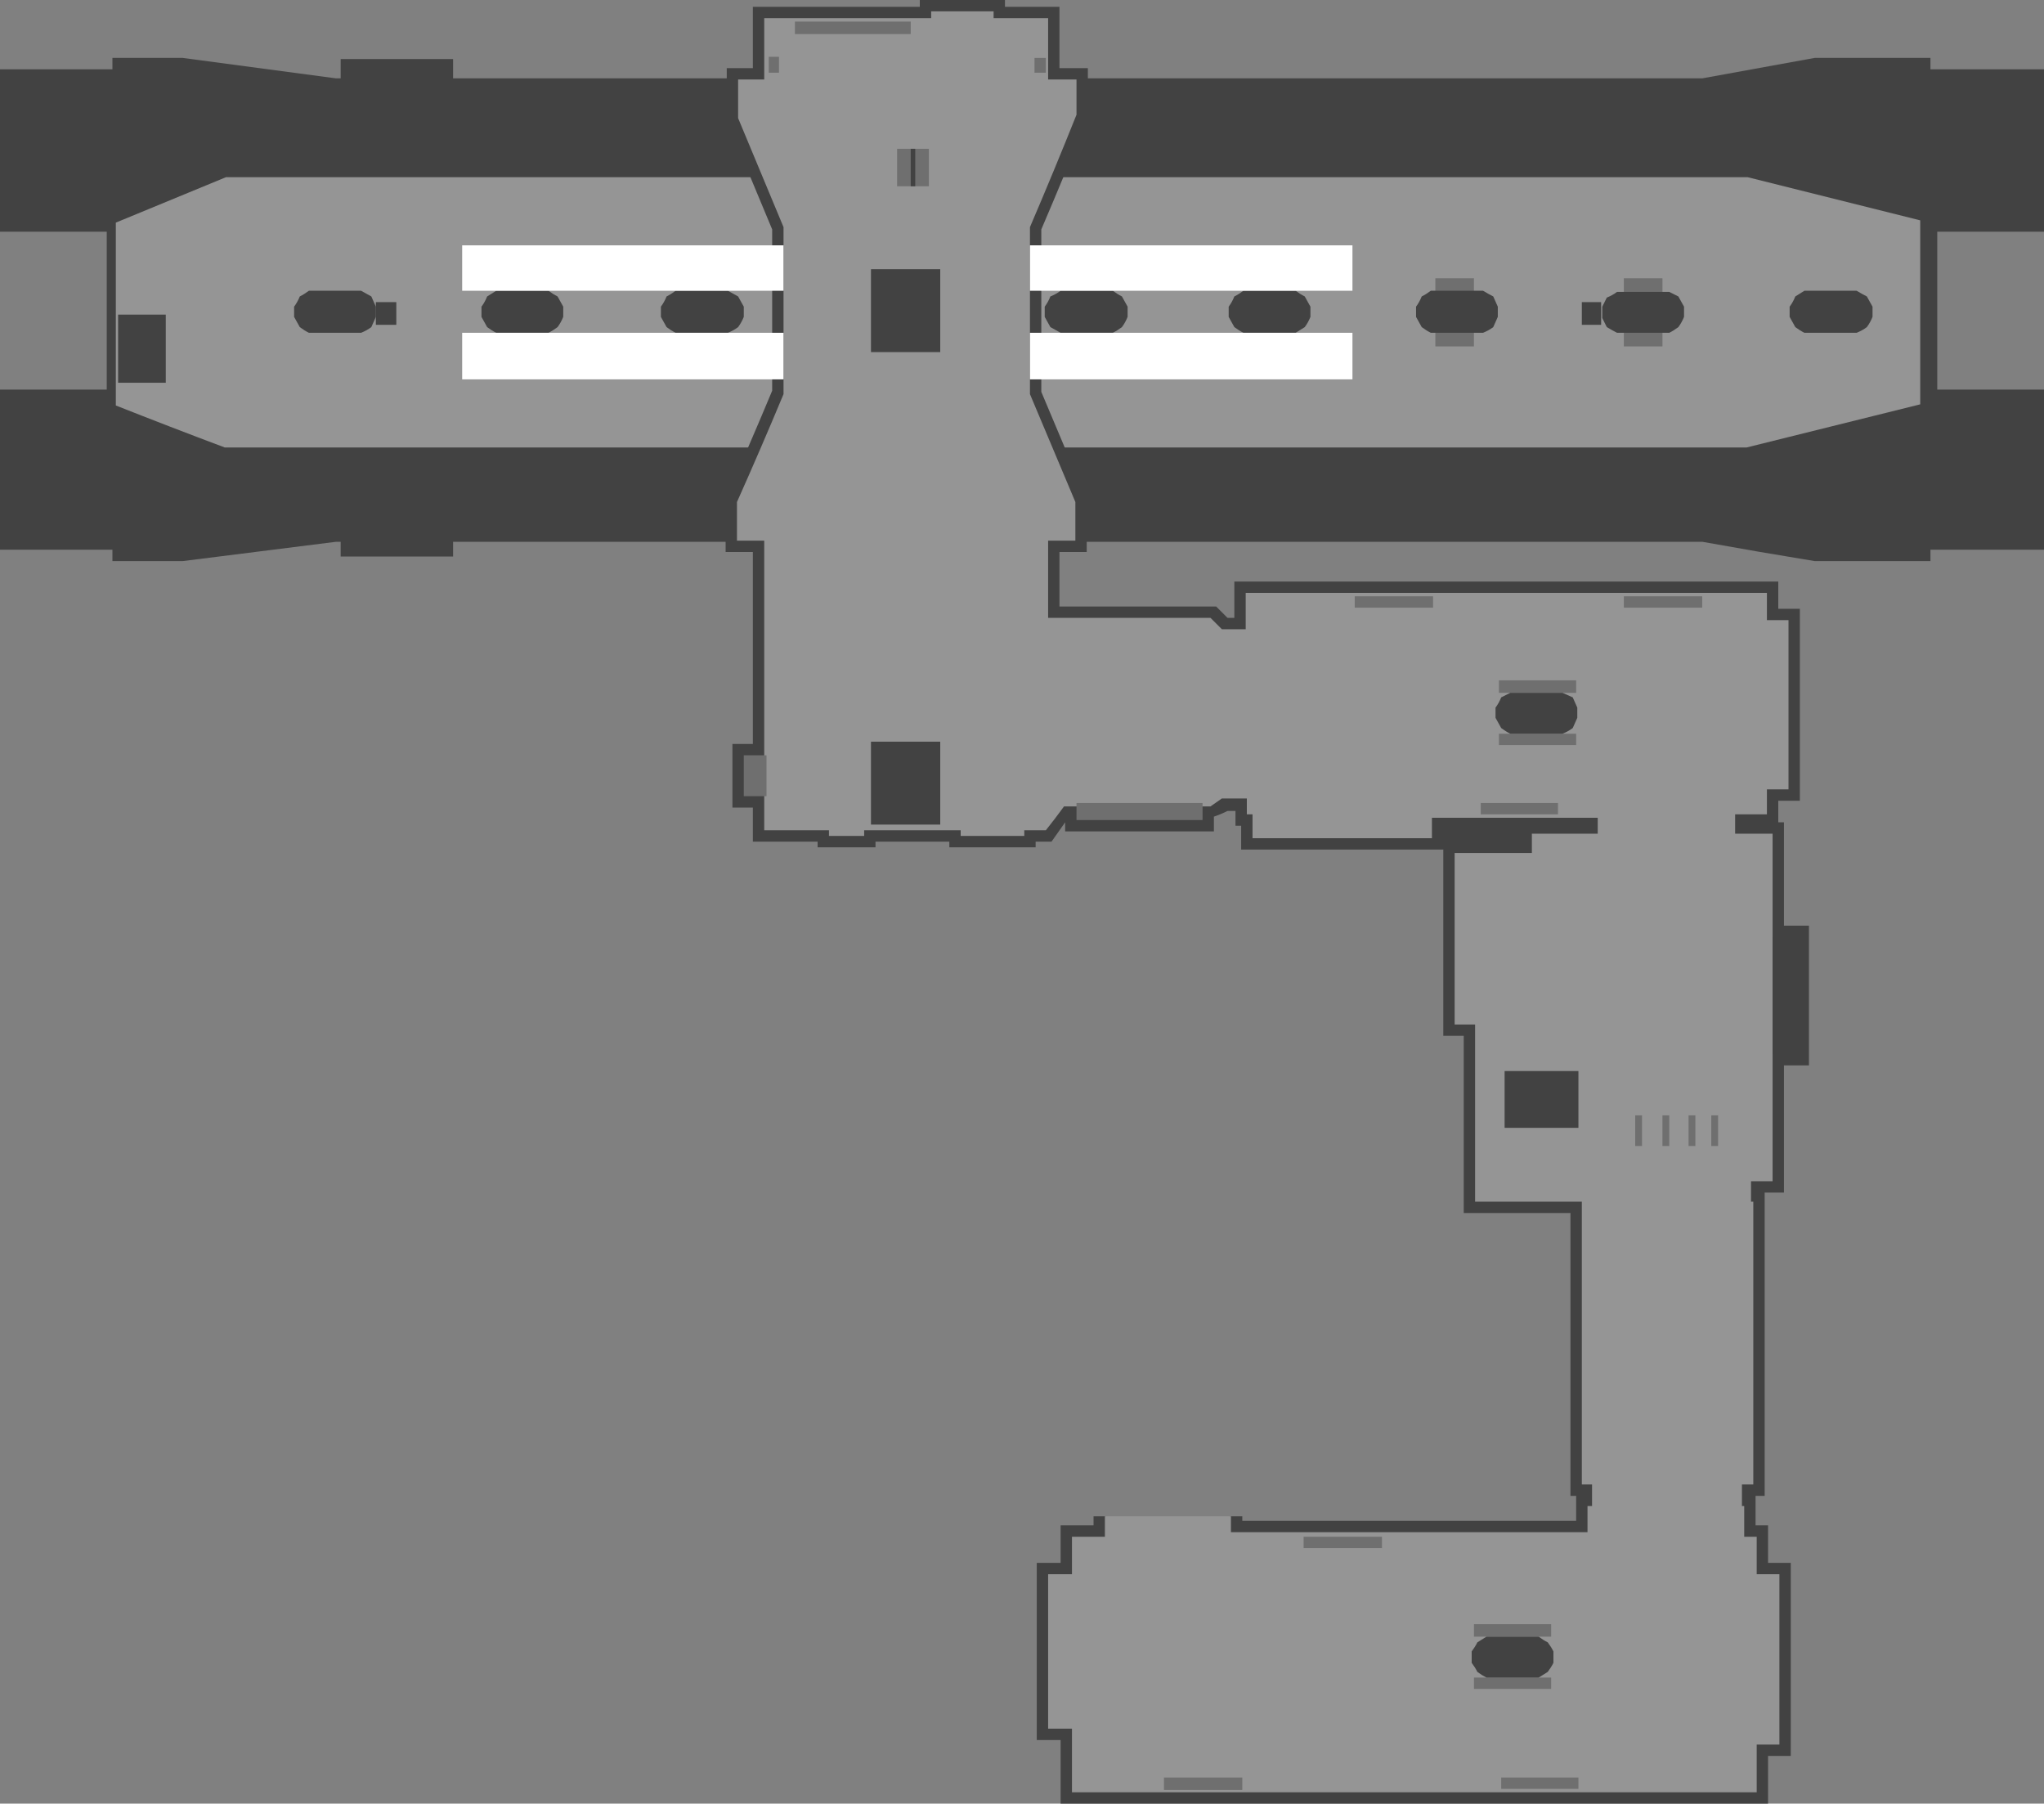 <?xml version="1.0" encoding="UTF-8" standalone="no"?>
<svg xmlns:ffdec="https://www.free-decompiler.com/flash" xmlns:xlink="http://www.w3.org/1999/xlink" ffdec:objectType="shape" height="794.0px" width="900.0px" xmlns="http://www.w3.org/2000/svg">
  <rect width="100%" height="100%" fill="#808080" stroke="none"/>
  <g transform="matrix(1.0, 0.0, 0.0, 1.0, 499.8, 499.95)">
    <path d="M-452.8 -397.95 L-499.8 -397.95 -499.8 -469.45 -450.3 -469.45 -450.3 -474.45 -419.3 -474.45 -351.8 -465.45 -349.8 -465.45 -349.8 -473.95 -300.3 -473.95 -300.3 -465.45 249.7 -465.45 299.2 -474.45 350.2 -474.45 350.2 -469.45 400.2 -469.45 400.2 -397.95 353.2 -397.95 353.2 -328.45 400.2 -328.45 400.2 -257.95 350.2 -257.95 350.2 -252.95 299.2 -252.95 Q274.7 -256.95 249.7 -261.45 L-300.3 -261.45 -300.3 -254.95 -349.8 -254.95 -349.8 -261.45 -351.8 -261.45 -419.3 -252.95 -450.3 -252.95 -450.3 -257.95 -499.8 -257.95 -499.8 -328.45 -452.8 -328.45 -452.8 -397.95" fill="#424242" fill-rule="evenodd" stroke="none"/>
    <path d="M-400.3 -421.95 L269.7 -421.95 345.7 -402.95 345.7 -321.95 269.2 -302.95 -400.8 -302.95 Q-424.8 -311.95 -448.8 -321.45 L-448.8 -401.95 -400.3 -421.95" fill="#959595" fill-rule="evenodd" stroke="none"/>
    <path d="M232.2 -377.45 L232.2 -347.45 215.2 -347.45 215.2 -377.45 232.2 -377.45" fill="#6f6f6f" fill-rule="evenodd" stroke="none"/>
    <path d="M149.2 -377.45 L149.2 -347.45 132.2 -347.45 132.2 -377.45 149.2 -377.45" fill="#6f6f6f" fill-rule="evenodd" stroke="none"/>
    <path d="M290.7 -355.95 L288.2 -360.45 288.2 -364.95 Q289.7 -366.95 290.7 -369.45 L294.7 -371.95 317.7 -371.95 Q320.2 -370.45 322.2 -369.45 L324.7 -364.95 324.7 -360.45 Q323.7 -357.95 322.2 -355.95 320.2 -354.45 317.7 -353.45 L294.7 -353.45 Q292.7 -354.45 290.7 -355.95" fill="#424242" fill-rule="evenodd" stroke="none"/>
    <path d="M207.7 -355.95 L205.7 -359.95 205.7 -364.95 207.7 -368.95 Q210.2 -369.95 212.2 -371.45 L235.2 -371.45 239.2 -369.45 241.7 -364.95 241.7 -360.45 Q240.7 -357.95 239.2 -355.95 237.2 -354.45 235.2 -353.45 L212.2 -353.45 Q210.2 -354.45 207.7 -355.95" fill="#424242" fill-rule="evenodd" stroke="none"/>
    <path d="M126.2 -369.45 Q128.2 -370.45 130.2 -371.95 L153.2 -371.95 Q155.7 -370.45 157.7 -369.45 L159.7 -364.95 159.7 -360.45 157.7 -355.95 Q155.7 -354.45 153.2 -353.45 L130.2 -353.45 Q128.2 -354.45 126.2 -355.95 L123.7 -360.45 123.7 -364.95 Q125.2 -366.95 126.2 -369.45" fill="#424242" fill-rule="evenodd" stroke="none"/>
    <path d="M47.7 -371.95 L70.7 -371.95 Q72.7 -370.45 74.7 -369.45 L77.2 -364.95 77.2 -360.45 Q76.2 -357.95 74.7 -355.95 L70.7 -353.45 47.7 -353.45 Q45.7 -354.45 43.7 -355.95 L41.2 -360.45 41.2 -364.95 Q42.7 -366.95 43.7 -369.45 45.7 -370.45 47.7 -371.95" fill="#424242" fill-rule="evenodd" stroke="none"/>
    <path d="M-37.3 -369.45 Q-34.8 -370.45 -32.8 -371.95 L-9.8 -371.95 Q-7.8 -370.45 -5.8 -369.45 L-3.3 -364.95 -3.3 -360.45 Q-4.3 -357.95 -5.8 -355.95 -7.8 -354.45 -9.8 -353.45 L-32.8 -353.45 -37.3 -355.95 -39.8 -360.45 -39.8 -364.95 Q-38.3 -366.95 -37.3 -369.45" fill="#424242" fill-rule="evenodd" stroke="none"/>
    <path d="M-206.3 -355.95 L-208.8 -360.45 -208.8 -364.95 Q-207.3 -366.95 -206.3 -369.45 -204.3 -370.45 -202.3 -371.95 L-179.3 -371.95 -174.8 -369.45 -172.3 -364.95 -172.3 -360.45 Q-173.3 -357.95 -174.8 -355.95 -176.8 -354.45 -179.3 -353.45 L-202.3 -353.45 Q-204.3 -354.45 -206.3 -355.95" fill="#424242" fill-rule="evenodd" stroke="none"/>
    <path d="M-285.3 -369.45 L-281.3 -371.95 -258.3 -371.95 Q-256.3 -370.45 -254.3 -369.45 L-251.8 -364.95 -251.8 -360.45 Q-252.8 -357.95 -254.3 -355.95 -256.3 -354.45 -258.3 -353.45 L-281.3 -353.45 Q-283.3 -354.45 -285.3 -355.95 L-287.8 -360.45 -287.8 -364.95 Q-286.3 -366.95 -285.3 -369.45" fill="#424242" fill-rule="evenodd" stroke="none"/>
    <path d="M-363.8 -371.95 L-340.8 -371.95 -336.3 -369.45 -334.3 -364.95 -334.3 -360.45 -336.3 -355.95 Q-338.3 -354.45 -340.8 -353.45 L-363.8 -353.45 Q-365.8 -354.45 -367.8 -355.95 L-370.3 -360.45 -370.3 -364.95 Q-368.8 -366.95 -367.8 -369.45 -365.8 -370.45 -363.8 -371.95" fill="#424242" fill-rule="evenodd" stroke="none"/>
    <path d="M205.2 -366.95 L205.2 -356.95 196.7 -356.95 196.7 -366.95 205.2 -366.95" fill="#424242" fill-rule="evenodd" stroke="none"/>
    <path d="M-85.8 -381.45 L-85.8 -344.95 -116.3 -344.95 -116.3 -381.45 -85.8 -381.45" fill="#424242" fill-rule="evenodd" stroke="none"/>
    <path d="M-325.3 -366.95 L-325.3 -356.95 -334.3 -356.95 -334.3 -366.95 -325.3 -366.95" fill="#424242" fill-rule="evenodd" stroke="none"/>
    <path d="M-426.8 -361.45 L-426.8 -331.45 -447.8 -331.45 -447.8 -361.45 -426.8 -361.45" fill="#424242" fill-rule="evenodd" stroke="none"/>
    <path d="M-159.8 -398.95 L-179.8 -446.95 -179.8 -469.95 -168.3 -469.95 -168.3 -496.95 -94.8 -496.95 -94.8 -499.95 -57.3 -499.95 -57.3 -496.95 -33.3 -496.95 -33.3 -469.95 -20.8 -469.95 -20.8 -448.45 Q-30.8 -423.45 -41.3 -398.95 L-41.3 -327.45 -21.3 -279.95 -21.3 -256.95 -33.3 -256.95 -33.3 -232.95 35.7 -232.95 40.7 -227.95 43.7 -227.95 43.7 -243.95 283.2 -243.95 283.2 -231.95 292.7 -231.95 292.7 -147.45 283.2 -147.45 283.2 -137.95 285.7 -137.95 285.7 -92.45 296.7 -92.45 296.7 -30.95 285.7 -30.95 285.7 25.05 277.2 25.05 277.2 158.55 273.2 158.55 273.2 171.55 278.7 171.55 278.7 188.05 288.7 188.05 288.7 273.05 278.7 273.05 278.7 294.05 -32.8 294.05 -32.8 266.05 -43.3 266.05 -43.3 188.05 -32.8 188.05 -32.8 171.55 -18.3 171.55 -18.3 167.55 -13.3 167.55 Q-2.3 174.05 8.2 180.55 L42.2 167.55 47.2 167.55 47.2 169.55 194.2 169.55 194.2 158.55 191.7 158.55 191.7 34.05 144.7 34.05 144.7 -43.95 135.7 -43.95 135.7 -125.95 46.7 -125.95 46.7 -136.45 44.2 -136.45 44.2 -142.95 40.7 -142.95 Q37.7 -141.45 34.7 -140.45 L34.7 -133.95 -30.8 -133.95 -30.8 -137.95 -36.8 -129.45 -43.8 -129.45 -43.8 -126.95 -81.8 -126.95 -81.8 -129.45 -114.3 -129.45 -114.3 -126.95 -139.8 -126.95 -139.8 -129.45 -168.3 -129.45 -168.3 -144.45 -177.3 -144.45 -177.3 -172.45 -168.3 -172.45 -168.3 -256.95 -180.3 -256.95 -180.3 -280.45 Q-169.8 -303.95 -159.8 -327.95 L-159.8 -398.95" fill="#424242" fill-rule="evenodd" stroke="none"/>
    <path d="M-154.8 -399.95 L-174.8 -447.95 -174.8 -464.95 -163.3 -464.95 -163.3 -491.95 -89.8 -491.95 -89.8 -494.95 -62.3 -494.95 -62.3 -491.95 -38.3 -491.95 -38.3 -464.95 -25.8 -464.95 -25.8 -449.45 Q-35.8 -424.45 -46.3 -399.95 L-46.3 -326.45 -26.3 -278.95 -26.3 -261.95 -38.3 -261.95 -38.3 -227.95 33.2 -227.95 38.2 -222.95 48.7 -222.95 48.7 -238.95 278.2 -238.95 278.2 -226.95 287.7 -226.95 287.7 -152.45 278.2 -152.45 278.2 -141.45 264.2 -141.45 264.2 -132.95 280.7 -132.95 280.7 20.05 271.2 20.05 271.2 29.05 272.2 29.05 272.2 153.55 267.2 153.55 267.2 163.05 268.2 163.05 268.2 176.55 273.7 176.55 273.7 193.05 283.7 193.05 283.7 268.05 273.7 268.05 273.7 289.05 -27.8 289.05 -27.8 261.05 -38.3 261.05 -38.3 193.05 -27.8 193.05 -27.8 176.55 -13.3 176.55 -13.3 167.55 42.2 167.55 42.2 174.55 199.2 174.55 199.2 163.05 201.2 163.05 201.2 153.55 196.7 153.55 196.7 29.05 149.7 29.05 149.7 -48.95 140.7 -48.95 140.7 -124.45 174.7 -124.45 174.7 -132.95 203.7 -132.95 203.7 -139.95 130.7 -139.95 130.7 -130.95 51.7 -130.95 51.7 -141.45 49.2 -141.45 49.2 -148.45 38.2 -148.45 33.2 -144.95 -31.3 -144.95 Q-35.3 -139.45 -39.3 -134.45 L-48.8 -134.45 -48.8 -131.95 -76.8 -131.95 -76.8 -134.45 -119.3 -134.45 -119.3 -131.95 -134.8 -131.95 -134.8 -134.45 -163.3 -134.45 -163.3 -261.95 -175.3 -261.95 -175.3 -278.95 Q-164.8 -302.45 -154.8 -326.45 L-154.8 -399.95" fill="#959595" fill-rule="evenodd" stroke="none"/>
    <path d="M-90.8 -434.45 L-90.8 -417.95 -104.8 -417.95 -104.8 -434.45 -90.8 -434.45" fill="#6f6f6f" fill-rule="evenodd" stroke="none"/>
    <path d="M-98.8 -490.45 L-98.8 -484.95 -149.8 -484.95 -149.8 -490.45 -98.8 -490.45" fill="#6f6f6f" fill-rule="evenodd" stroke="none"/>
    <path d="M-44.3 -474.45 L-39.3 -474.45 -39.3 -467.95 -44.3 -467.95 -44.3 -474.45" fill="#6f6f6f" fill-rule="evenodd" stroke="none"/>
    <path d="M-156.8 -474.95 L-156.8 -467.95 -161.3 -467.95 -161.3 -474.95 -156.8 -474.95" fill="#6f6f6f" fill-rule="evenodd" stroke="none"/>
    <path d="M-162.3 -167.45 L-162.3 -149.45 -172.3 -149.45 -172.3 -167.45 -162.3 -167.45" fill="#6f6f6f" fill-rule="evenodd" stroke="none"/>
    <path d="M29.7 -146.45 L29.7 -138.95 -25.8 -138.95 -25.8 -146.45 29.7 -146.45" fill="#6f6f6f" fill-rule="evenodd" stroke="none"/>
    <path d="M183.2 243.55 L149.2 243.55 149.2 238.55 183.2 238.55 183.2 243.55" fill="#6f6f6f" fill-rule="evenodd" stroke="none"/>
    <path d="M183.2 220.55 L149.2 220.55 149.2 215.05 183.2 215.05 183.2 220.55" fill="#6f6f6f" fill-rule="evenodd" stroke="none"/>
    <path d="M108.7 181.55 L74.2 181.55 74.2 176.55 108.7 176.55 108.7 181.55" fill="#6f6f6f" fill-rule="evenodd" stroke="none"/>
    <path d="M47.2 288.05 L12.7 288.05 12.7 282.55 47.2 282.55 47.2 288.05" fill="#6f6f6f" fill-rule="evenodd" stroke="none"/>
    <path d="M195.2 287.55 L161.2 287.55 161.2 282.55 195.2 282.55 195.2 287.55" fill="#6f6f6f" fill-rule="evenodd" stroke="none"/>
    <path d="M249.7 -232.45 L215.2 -232.45 215.2 -237.45 249.7 -237.45 249.7 -232.45" fill="#6f6f6f" fill-rule="evenodd" stroke="none"/>
    <path d="M131.2 -232.45 L96.7 -232.45 96.7 -237.45 131.2 -237.45 131.2 -232.45" fill="#6f6f6f" fill-rule="evenodd" stroke="none"/>
    <path d="M186.2 -141.45 L152.2 -141.45 152.2 -146.45 186.2 -146.45 186.2 -141.45" fill="#6f6f6f" fill-rule="evenodd" stroke="none"/>
    <path d="M220.2 4.55 L220.2 -8.95 223.2 -8.95 223.2 4.55 220.2 4.55" fill="#6f6f6f" fill-rule="evenodd" stroke="none"/>
    <path d="M232.2 4.55 L232.2 -8.95 235.2 -8.95 235.2 4.55 232.2 4.55" fill="#6f6f6f" fill-rule="evenodd" stroke="none"/>
    <path d="M243.7 4.55 L243.7 -8.95 246.7 -8.95 246.7 4.55 243.7 4.55" fill="#6f6f6f" fill-rule="evenodd" stroke="none"/>
    <path d="M253.7 4.55 L253.7 -8.95 256.7 -8.95 256.7 4.55 253.7 4.55" fill="#6f6f6f" fill-rule="evenodd" stroke="none"/>
    <path d="M194.2 -171.95 L160.2 -171.95 160.2 -176.95 194.2 -176.95 194.2 -171.95" fill="#6f6f6f" fill-rule="evenodd" stroke="none"/>
    <path d="M194.2 -194.95 L160.2 -194.95 160.2 -200.45 194.2 -200.45 194.2 -194.95" fill="#6f6f6f" fill-rule="evenodd" stroke="none"/>
    <path d="M-85.8 -381.45 L-85.8 -344.95 -116.3 -344.95 -116.3 -381.45 -85.8 -381.45" fill="#424242" fill-rule="evenodd" stroke="none"/>
    <path d="M-85.8 -173.45 L-85.8 -136.95 -116.3 -136.95 -116.3 -173.45 -85.8 -173.45" fill="#424242" fill-rule="evenodd" stroke="none"/>
    <path d="M-96.8 -434.45 L-96.8 -417.95 -98.8 -417.95 -98.8 -434.45 -96.8 -434.45" fill="#424242" fill-rule="evenodd" stroke="none"/>
    <path d="M184.2 232.05 Q183.2 234.05 181.7 236.05 L177.7 238.55 154.7 238.55 Q152.7 237.55 150.7 236.05 149.7 234.05 148.2 232.05 L148.2 227.05 Q149.7 225.05 150.7 223.05 L154.7 220.55 177.7 220.55 Q179.7 222.05 181.7 223.05 183.2 225.05 184.2 227.05 L184.2 232.05" fill="#424242" fill-rule="evenodd" stroke="none"/>
    <path d="M194.7 -183.95 L192.7 -179.45 Q190.7 -177.95 188.2 -176.95 L165.2 -176.95 Q163.2 -177.95 161.2 -179.45 L158.7 -183.95 158.7 -188.45 Q160.2 -190.45 161.2 -192.95 L165.2 -194.95 188.2 -194.95 192.7 -192.95 194.7 -188.45 194.7 -183.95" fill="#424242" fill-rule="evenodd" stroke="none"/>
    <path d="M291.7 -35.95 L280.7 -35.95 280.7 -87.45 291.7 -87.45 291.7 -35.95" fill="#424242" fill-rule="evenodd" stroke="none"/>
    <path d="M195.2 -3.45 L162.7 -3.45 162.7 -28.45 195.2 -28.45 195.2 -3.45" fill="#424242" fill-rule="evenodd" stroke="none"/>
    <path d="M-46.3 -353.45 L95.7 -353.45 95.7 -332.95 -46.3 -332.95 -46.3 -353.45" fill="#ffffff" fill-rule="evenodd" stroke="none"/>
    <path d="M-46.3 -371.95 L-46.3 -391.95 95.7 -391.95 95.7 -371.95 -46.3 -371.95" fill="#ffffff" fill-rule="evenodd" stroke="none"/>
    <path d="M-296.3 -353.45 L-154.8 -353.45 -154.8 -332.95 -296.3 -332.95 -296.3 -353.45" fill="#ffffff" fill-rule="evenodd" stroke="none"/>
    <path d="M-154.8 -391.95 L-154.8 -371.95 -296.3 -371.95 -296.3 -391.95 -154.8 -391.95" fill="#ffffff" fill-rule="evenodd" stroke="none"/>
  </g>
</svg>
